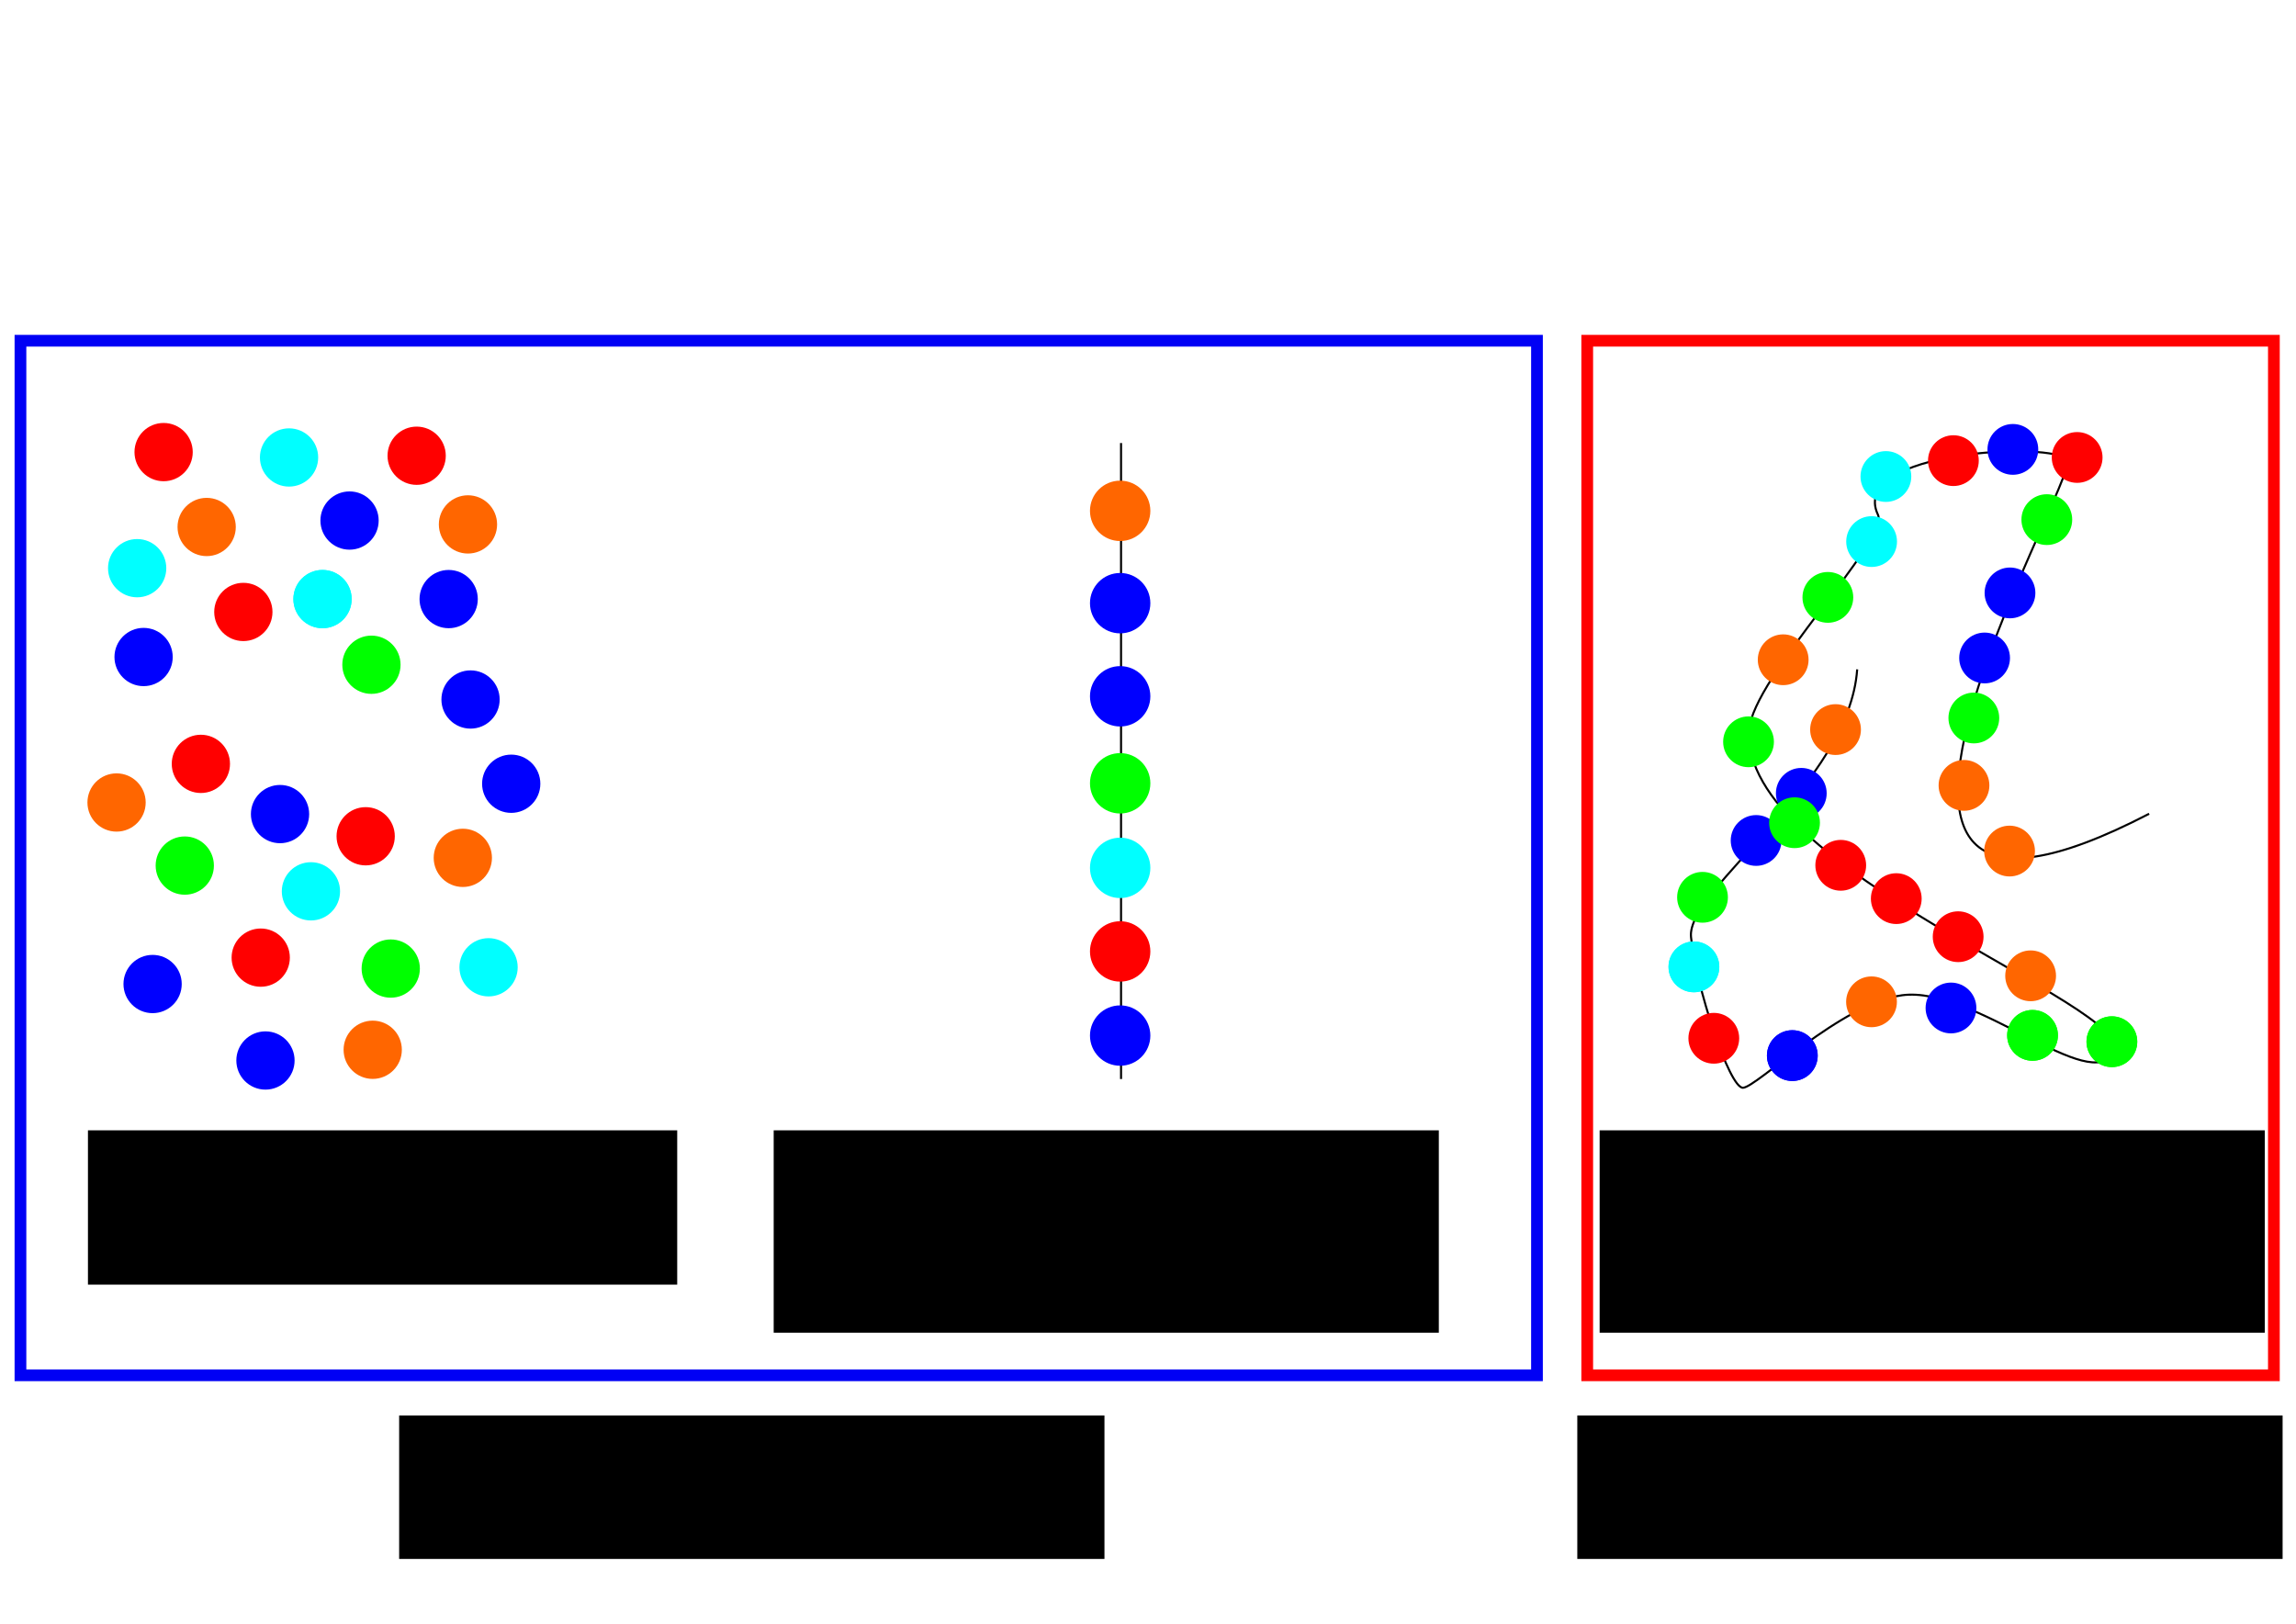 <?xml version="1.0" encoding="UTF-8" standalone="no"?>
<!-- Created with Inkscape (http://www.inkscape.org/) -->

<svg
   xmlns:dc="http://purl.org/dc/elements/1.1/"
   xmlns:cc="http://creativecommons.org/ns#"
   xmlns:rdf="http://www.w3.org/1999/02/22-rdf-syntax-ns#"
   xmlns:svg="http://www.w3.org/2000/svg"
   xmlns="http://www.w3.org/2000/svg"
   xmlns:sodipodi="http://sodipodi.sourceforge.net/DTD/sodipodi-0.dtd"
   xmlns:inkscape="http://www.inkscape.org/namespaces/inkscape"
   width="297mm"
   height="210mm"
   viewBox="0 0 297 210"
   version="1.1"
   id="svg8"
   sodipodi:docname="aminokwasy2.svg"
   inkscape:version="0.92.3 (2405546, 2018-03-11)">
  <defs
     id="defs2" />
  <sodipodi:namedview
     id="base"
     pagecolor="#ffffff"
     bordercolor="#666666"
     borderopacity="1.0"
     inkscape:pageopacity="0.0"
     inkscape:pageshadow="2"
     inkscape:zoom="0.7"
     inkscape:cx="676.49921"
     inkscape:cy="413.61601"
     inkscape:document-units="mm"
     inkscape:current-layer="layer1"
     showgrid="false"
     inkscape:window-width="1853"
     inkscape:window-height="1025"
     inkscape:window-x="67"
     inkscape:window-y="27"
     inkscape:window-maximized="1" />
  <g
     inkscape:label="Layer 1"
     inkscape:groupmode="layer"
     id="layer1"
     transform="translate(0,-87)">
    <g
       id="g1185">
      <g
         style="stroke-width:1.605"
         transform="matrix(0.623,0,0,0.623,5.583,64.469)"
         id="g1088">
        <circle
           style="fill:#ff0000;fill-opacity:1;fill-rule:evenodd;stroke:none;stroke-width:2.435;stroke-miterlimit:4;stroke-dasharray:none;stroke-dashoffset:0;stroke-opacity:1"
           id="path10"
           cx="41.566"
           cy="163.206"
           r="6.048" />
        <circle
           r="6.048"
           cy="209.773"
           cx="66.966"
           id="circle817"
           style="fill:#ff0000;fill-opacity:1;fill-rule:evenodd;stroke:none;stroke-width:2.435;stroke-miterlimit:4;stroke-dasharray:none;stroke-dashoffset:0;stroke-opacity:1" />
        <circle
           r="6.048"
           cy="174.164"
           cx="68.16"
           id="circle819"
           style="fill:#00ff00;fill-opacity:1;fill-rule:evenodd;stroke:none;stroke-width:2.435;stroke-miterlimit:4;stroke-dasharray:none;stroke-dashoffset:0;stroke-opacity:1" />
        <circle
           style="fill:#ff0000;fill-opacity:1;fill-rule:evenodd;stroke:none;stroke-width:2.435;stroke-miterlimit:4;stroke-dasharray:none;stroke-dashoffset:0;stroke-opacity:1"
           id="circle821"
           cx="32.746"
           cy="194.744"
           r="6.048" />
        <circle
           r="6.048"
           cy="234.968"
           cx="45.174"
           id="circle823"
           style="fill:#ff0000;fill-opacity:1;fill-rule:evenodd;stroke:none;stroke-width:2.435;stroke-miterlimit:4;stroke-dasharray:none;stroke-dashoffset:0;stroke-opacity:1" />
        <circle
           style="fill:#00ff00;fill-opacity:1;fill-rule:evenodd;stroke:none;stroke-width:2.435;stroke-miterlimit:4;stroke-dasharray:none;stroke-dashoffset:0;stroke-opacity:1"
           id="circle825"
           cx="29.405"
           cy="215.859"
           r="6.048" />
        <circle
           style="fill:#00ff00;fill-opacity:1;fill-rule:evenodd;stroke:none;stroke-width:2.435;stroke-miterlimit:4;stroke-dasharray:none;stroke-dashoffset:0;stroke-opacity:1"
           id="circle829"
           cx="72.169"
           cy="237.24"
           r="6.048" />
        <circle
           style="fill:#0000ff;fill-opacity:1;fill-rule:evenodd;stroke:none;stroke-width:2.435;stroke-miterlimit:4;stroke-dasharray:none;stroke-dashoffset:0;stroke-opacity:1"
           id="circle831"
           cx="49.183"
           cy="205.168"
           r="6.048" />
        <circle
           r="6.048"
           cy="172.561"
           cx="20.853"
           id="circle833"
           style="fill:#0000ff;fill-opacity:1;fill-rule:evenodd;stroke:none;stroke-width:2.435;stroke-miterlimit:4;stroke-dasharray:none;stroke-dashoffset:0;stroke-opacity:1" />
        <circle
           style="fill:#0000ff;fill-opacity:1;fill-rule:evenodd;stroke:none;stroke-width:2.435;stroke-miterlimit:4;stroke-dasharray:none;stroke-dashoffset:0;stroke-opacity:1"
           id="circle835"
           cx="88.739"
           cy="181.381"
           r="6.048" />
        <circle
           r="6.048"
           cy="240.447"
           cx="22.724"
           id="circle837"
           style="fill:#0000ff;fill-opacity:1;fill-rule:evenodd;stroke:none;stroke-width:2.435;stroke-miterlimit:4;stroke-dasharray:none;stroke-dashoffset:0;stroke-opacity:1" />
        <circle
           r="6.048"
           cy="160.534"
           cx="84.196"
           id="circle841"
           style="fill:#0000ff;fill-opacity:1;fill-rule:evenodd;stroke:none;stroke-width:2.435;stroke-miterlimit:4;stroke-dasharray:none;stroke-dashoffset:0;stroke-opacity:1" />
        <circle
           style="fill:#0000ff;fill-opacity:1;fill-rule:evenodd;stroke:none;stroke-width:2.435;stroke-miterlimit:4;stroke-dasharray:none;stroke-dashoffset:0;stroke-opacity:1"
           id="circle843"
           cx="63.616"
           cy="144.23"
           r="6.048" />
        <circle
           r="6.048"
           cy="202.762"
           cx="15.24"
           id="circle845"
           style="fill:#ff6600;fill-opacity:1;fill-rule:evenodd;stroke:none;stroke-width:2.435;stroke-miterlimit:4;stroke-dasharray:none;stroke-dashoffset:0;stroke-opacity:1" />
        <circle
           r="6.048"
           cy="145.032"
           cx="88.205"
           id="circle849"
           style="fill:#ff6600;fill-opacity:1;fill-rule:evenodd;stroke:none;stroke-width:2.435;stroke-miterlimit:4;stroke-dasharray:none;stroke-dashoffset:0;stroke-opacity:1" />
        <circle
           style="fill:#ff6600;fill-opacity:1;fill-rule:evenodd;stroke:none;stroke-width:2.435;stroke-miterlimit:4;stroke-dasharray:none;stroke-dashoffset:0;stroke-opacity:1"
           id="circle851"
           cx="33.949"
           cy="145.567"
           r="6.048" />
        <circle
           r="6.048"
           cy="214.255"
           cx="87.136"
           id="circle853"
           style="fill:#ff6600;fill-opacity:1;fill-rule:evenodd;stroke:none;stroke-width:2.435;stroke-miterlimit:4;stroke-dasharray:none;stroke-dashoffset:0;stroke-opacity:1" />
        <circle
           style="fill:#ff6600;fill-opacity:1;fill-rule:evenodd;stroke:none;stroke-width:2.435;stroke-miterlimit:4;stroke-dasharray:none;stroke-dashoffset:0;stroke-opacity:1"
           id="circle855"
           cx="68.427"
           cy="254.097"
           r="6.048" />
        <circle
           r="6.048"
           cy="154.119"
           cx="19.517"
           id="circle857"
           style="fill:#00ffff;fill-opacity:1;fill-rule:evenodd;stroke:none;stroke-width:2.435;stroke-miterlimit:4;stroke-dasharray:none;stroke-dashoffset:0;stroke-opacity:1" />
        <circle
           style="fill:#00ffff;fill-opacity:1;fill-rule:evenodd;stroke:none;stroke-width:2.435;stroke-miterlimit:4;stroke-dasharray:none;stroke-dashoffset:0;stroke-opacity:1"
           id="circle859"
           cx="58.003"
           cy="160.534"
           r="6.048" />
        <circle
           r="6.048"
           cy="160.534"
           cx="58.003"
           id="circle861"
           style="fill:#00ffff;fill-opacity:1;fill-rule:evenodd;stroke:none;stroke-width:2.435;stroke-miterlimit:4;stroke-dasharray:none;stroke-dashoffset:0;stroke-opacity:1" />
        <circle
           style="fill:#00ffff;fill-opacity:1;fill-rule:evenodd;stroke:none;stroke-width:2.435;stroke-miterlimit:4;stroke-dasharray:none;stroke-dashoffset:0;stroke-opacity:1"
           id="circle863"
           cx="55.598"
           cy="221.204"
           r="6.048" />
        <circle
           r="6.048"
           cy="131.134"
           cx="51.054"
           id="circle865"
           style="fill:#00ffff;fill-opacity:1;fill-rule:evenodd;stroke:none;stroke-width:2.435;stroke-miterlimit:4;stroke-dasharray:none;stroke-dashoffset:0;stroke-opacity:1" />
        <circle
           style="fill:#00ffff;fill-opacity:1;fill-rule:evenodd;stroke:none;stroke-width:2.435;stroke-miterlimit:4;stroke-dasharray:none;stroke-dashoffset:0;stroke-opacity:1"
           id="circle867"
           cx="92.481"
           cy="236.973"
           r="6.048" />
        <circle
           style="fill:#ff0000;fill-opacity:1;fill-rule:evenodd;stroke:none;stroke-width:2.435;stroke-miterlimit:4;stroke-dasharray:none;stroke-dashoffset:0;stroke-opacity:1"
           id="circle916"
           cx="77.55"
           cy="130.776"
           r="6.048" />
        <circle
           style="fill:#ff0000;fill-opacity:1;fill-rule:evenodd;stroke:none;stroke-width:2.435;stroke-miterlimit:4;stroke-dasharray:none;stroke-dashoffset:0;stroke-opacity:1"
           id="circle918"
           cx="25.011"
           cy="130.02"
           r="6.048" />
        <circle
           style="fill:#0000ff;fill-opacity:1;fill-rule:evenodd;stroke:none;stroke-width:2.435;stroke-miterlimit:4;stroke-dasharray:none;stroke-dashoffset:0;stroke-opacity:1"
           id="circle971"
           cx="97.185"
           cy="198.87"
           r="6.048" />
        <circle
           r="6.048"
           cy="256.322"
           cx="46.158"
           id="circle973"
           style="fill:#0000ff;fill-opacity:1;fill-rule:evenodd;stroke:none;stroke-width:2.435;stroke-miterlimit:4;stroke-dasharray:none;stroke-dashoffset:0;stroke-opacity:1" />
      </g>
      <flowRoot
         transform="matrix(0.229,0,0,0.229,-3.999,97.887)"
         style="font-style:normal;font-weight:normal;font-size:40px;line-height:125%;font-family:sans-serif;letter-spacing:0px;word-spacing:0px;fill:#000000;fill-opacity:1;stroke:none;stroke-width:1.154px;stroke-linecap:butt;stroke-linejoin:miter;stroke-opacity:1"
         id="flowRoot1090"
         xml:space="preserve"><flowRegion
           style="stroke-width:1.154px"
           id="flowRegion1092"><rect
             style="stroke-width:1.154px"
             y="590.844"
             x="67.143"
             height="87.143"
             width="332.857"
             id="rect1094" /></flowRegion><flowPara
           style="stroke-width:1.154px"
           id="flowPara1096">Aminokwasy</flowPara></flowRoot>    </g>
    <g
       id="g1200">
      <g
         style="stroke-width:1.154"
         transform="matrix(0.867,0,0,0.867,22.779,22.471)"
         id="g1142">
        <path
           style="fill:none;fill-rule:evenodd;stroke:#000000;stroke-width:0.305px;stroke-linecap:butt;stroke-linejoin:miter;stroke-opacity:1"
           d="m 140.985,140.518 v 94.872"
           id="path1132"
           inkscape:connector-curvature="0" />
        <circle
           style="fill:#ff6600;fill-opacity:1;fill-rule:evenodd;stroke:none;stroke-width:1.75;stroke-miterlimit:4;stroke-dasharray:none;stroke-dashoffset:0;stroke-opacity:1"
           id="circle902"
           cx="140.854"
           cy="150.633"
           r="4.504" />
        <circle
           r="4.504"
           cy="164.405"
           cx="140.854"
           id="circle904"
           style="fill:#0000ff;fill-opacity:1;fill-rule:evenodd;stroke:none;stroke-width:1.75;stroke-miterlimit:4;stroke-dasharray:none;stroke-dashoffset:0;stroke-opacity:1" />
        <circle
           style="fill:#0000ff;fill-opacity:1;fill-rule:evenodd;stroke:none;stroke-width:1.75;stroke-miterlimit:4;stroke-dasharray:none;stroke-dashoffset:0;stroke-opacity:1"
           id="circle906"
           cx="140.854"
           cy="178.298"
           r="4.504" />
        <circle
           r="4.504"
           cy="191.277"
           cx="140.854"
           id="circle908"
           style="fill:#00ff00;fill-opacity:1;fill-rule:evenodd;stroke:none;stroke-width:1.75;stroke-miterlimit:4;stroke-dasharray:none;stroke-dashoffset:0;stroke-opacity:1" />
        <circle
           r="4.504"
           cy="203.892"
           cx="140.854"
           id="circle910"
           style="fill:#00ffff;fill-opacity:1;fill-rule:evenodd;stroke:none;stroke-width:1.75;stroke-miterlimit:4;stroke-dasharray:none;stroke-dashoffset:0;stroke-opacity:1" />
        <circle
           style="fill:#ff0000;fill-opacity:1;fill-rule:evenodd;stroke:none;stroke-width:1.75;stroke-miterlimit:4;stroke-dasharray:none;stroke-dashoffset:0;stroke-opacity:1"
           id="circle912"
           cx="140.854"
           cy="216.356"
           r="4.504" />
        <circle
           r="4.504"
           cy="228.909"
           cx="140.854"
           id="circle914"
           style="fill:#0000ff;fill-opacity:1;fill-rule:evenodd;stroke:none;stroke-width:1.75;stroke-miterlimit:4;stroke-dasharray:none;stroke-dashoffset:0;stroke-opacity:1" />
      </g>
      <flowRoot
         xml:space="preserve"
         id="flowRoot1104"
         style="font-style:normal;font-weight:normal;font-size:40px;line-height:125%;font-family:sans-serif;letter-spacing:0px;word-spacing:0px;fill:#000000;fill-opacity:1;stroke:none;stroke-width:1.154px;stroke-linecap:butt;stroke-linejoin:miter;stroke-opacity:1"
         transform="matrix(0.229,0,0,0.229,84.705,97.887)"><flowRegion
           style="stroke-width:1.154px"
           id="flowRegion1100"><rect
             style="stroke-width:1.154px"
             id="rect1098"
             width="375.714"
             height="114.286"
             x="67.143"
             y="590.844" /></flowRegion><flowPara
           style="text-align:center;text-anchor:middle;stroke-width:1.154px"
           id="flowPara1106">Białka (struktura pierwszorzędowa)</flowPara></flowRoot>    </g>
    <rect
       style="fill:none;fill-opacity:1;fill-rule:evenodd;stroke:#0000f5;stroke-width:1.517;stroke-miterlimit:4;stroke-dasharray:none;stroke-dashoffset:0;stroke-opacity:1"
       id="rect991"
       width="196.17"
       height="133.804"
       x="2.646"
       y="131.068" />
    <flowRoot
       xml:space="preserve"
       id="flowRoot993"
       style="font-style:normal;font-weight:normal;font-size:40px;line-height:125%;font-family:sans-serif;letter-spacing:0px;word-spacing:0px;fill:#000000;fill-opacity:1;stroke:none;stroke-width:1px;stroke-linecap:butt;stroke-linejoin:miter;stroke-opacity:1"
       transform="matrix(0.265,0,0,0.265,3.175,87)"><flowRegion
         id="flowRegion995"><rect
           id="rect997"
           width="344.286"
           height="70"
           x="182.857"
           y="690.844" /></flowRegion><flowPara
         id="flowPara999"
         style="text-align:center;text-anchor:middle;fill:#0000ff">POZNANE</flowPara></flowRoot>    <g
       id="g1057">
      <g
         id="g1242">
        <g
           id="g1058"
           transform="matrix(0.543,0,0,0.543,118.939,91.319)"
           style="stroke-width:1.84">
          <circle
             style="fill:#00ff00;fill-opacity:1;fill-rule:evenodd;stroke:none;stroke-width:2.791;stroke-miterlimit:4;stroke-dasharray:none;stroke-dashoffset:0;stroke-opacity:1"
             id="circle827"
             cx="284.057"
             cy="240.166"
             r="6.048" />
          <path
             sodipodi:nodetypes="cssassssc"
             inkscape:connector-curvature="0"
             id="path940"
             d="m 223.384,151.479 c -1.893,27.199 -40.664,52.279 -39.589,63.72 1.075,11.441 9.113,36.079 12.392,35.936 3.279,-0.143 23.41,-20.088 37.89,-22.036 17.264,-2.322 45.117,24.191 50.511,13.404 5.393,-10.786 -89.234,-43.294 -86.951,-76.593 0.859,-12.527 33.48,-45.389 30.695,-51.256 -7.268,-15.314 42.298,-17.577 45.129,-13.017 2.831,4.56 -71.782,131.593 19.471,84.237"
             style="fill:none;fill-rule:evenodd;stroke:#000000;stroke-width:0.487px;stroke-linecap:butt;stroke-linejoin:miter;stroke-opacity:1" />
          <circle
             r="6.048"
             cy="165.821"
             cx="218.229"
             id="circle946"
             style="fill:#ff6600;fill-opacity:1;fill-rule:evenodd;stroke:none;stroke-width:2.791;stroke-miterlimit:4;stroke-dasharray:none;stroke-dashoffset:0;stroke-opacity:1" />
          <circle
             style="fill:#0000ff;fill-opacity:1;fill-rule:evenodd;stroke:none;stroke-width:2.791;stroke-miterlimit:4;stroke-dasharray:none;stroke-dashoffset:0;stroke-opacity:1"
             id="circle948"
             cx="210.07"
             cy="181.003"
             r="6.048" />
          <circle
             style="fill:#0000ff;fill-opacity:1;fill-rule:evenodd;stroke:none;stroke-width:2.791;stroke-miterlimit:4;stroke-dasharray:none;stroke-dashoffset:0;stroke-opacity:1"
             id="circle950"
             cx="199.309"
             cy="192.233"
             r="6.048" />
          <circle
             r="6.048"
             cy="205.77"
             cx="186.539"
             id="circle952"
             style="fill:#00ff00;fill-opacity:1;fill-rule:evenodd;stroke:none;stroke-width:2.791;stroke-miterlimit:4;stroke-dasharray:none;stroke-dashoffset:0;stroke-opacity:1" />
          <circle
             style="fill:#00ffff;fill-opacity:1;fill-rule:evenodd;stroke:none;stroke-width:2.791;stroke-miterlimit:4;stroke-dasharray:none;stroke-dashoffset:0;stroke-opacity:1"
             id="circle954"
             cx="184.488"
             cy="222.338"
             r="6.048" />
          <circle
             r="6.048"
             cy="222.338"
             cx="184.488"
             id="circle956"
             style="fill:#00ffff;fill-opacity:1;fill-rule:evenodd;stroke:none;stroke-width:2.791;stroke-miterlimit:4;stroke-dasharray:none;stroke-dashoffset:0;stroke-opacity:1" />
          <circle
             style="fill:#ff0000;fill-opacity:1;fill-rule:evenodd;stroke:none;stroke-width:2.791;stroke-miterlimit:4;stroke-dasharray:none;stroke-dashoffset:0;stroke-opacity:1"
             id="circle958"
             cx="189.228"
             cy="239.345"
             r="6.048" />
          <circle
             style="fill:#ff6600;fill-opacity:1;fill-rule:evenodd;stroke:none;stroke-width:2.791;stroke-miterlimit:4;stroke-dasharray:none;stroke-dashoffset:0;stroke-opacity:1"
             id="circle960"
             cx="226.799"
             cy="230.663"
             r="6.048" />
          <circle
             style="fill:#0000ff;fill-opacity:1;fill-rule:evenodd;stroke:none;stroke-width:2.791;stroke-miterlimit:4;stroke-dasharray:none;stroke-dashoffset:0;stroke-opacity:1"
             id="circle975"
             cx="207.932"
             cy="243.471"
             r="6.048" />
          <circle
             r="6.048"
             cy="232.132"
             cx="245.73"
             id="circle977"
             style="fill:#0000ff;fill-opacity:1;fill-rule:evenodd;stroke:none;stroke-width:2.791;stroke-miterlimit:4;stroke-dasharray:none;stroke-dashoffset:0;stroke-opacity:1" />
          <circle
             style="fill:#00ff00;fill-opacity:1;fill-rule:evenodd;stroke:none;stroke-width:2.791;stroke-miterlimit:4;stroke-dasharray:none;stroke-dashoffset:0;stroke-opacity:1"
             id="circle979"
             cx="265.158"
             cy="238.654"
             r="6.048" />
          <circle
             r="6.048"
             cy="238.654"
             cx="265.158"
             id="circle981"
             style="fill:#00ff00;fill-opacity:1;fill-rule:evenodd;stroke:none;stroke-width:2.791;stroke-miterlimit:4;stroke-dasharray:none;stroke-dashoffset:0;stroke-opacity:1" />
          <circle
             r="6.048"
             cy="240.166"
             cx="284.057"
             id="circle983"
             style="fill:#00ff00;fill-opacity:1;fill-rule:evenodd;stroke:none;stroke-width:2.791;stroke-miterlimit:4;stroke-dasharray:none;stroke-dashoffset:0;stroke-opacity:1" />
          <circle
             r="6.048"
             cy="224.47"
             cx="264.703"
             id="circle847"
             style="fill:#ff6600;fill-opacity:1;fill-rule:evenodd;stroke:none;stroke-width:2.791;stroke-miterlimit:4;stroke-dasharray:none;stroke-dashoffset:0;stroke-opacity:1" />
          <circle
             r="6.048"
             cy="215.155"
             cx="247.437"
             id="circle985"
             style="fill:#ff0000;fill-opacity:1;fill-rule:evenodd;stroke:none;stroke-width:2.791;stroke-miterlimit:4;stroke-dasharray:none;stroke-dashoffset:0;stroke-opacity:1" />
          <circle
             style="fill:#ff0000;fill-opacity:1;fill-rule:evenodd;stroke:none;stroke-width:2.791;stroke-miterlimit:4;stroke-dasharray:none;stroke-dashoffset:0;stroke-opacity:1"
             id="circle987"
             cx="232.696"
             cy="206.084"
             r="6.048" />
          <circle
             r="6.048"
             cy="198.146"
             cx="219.467"
             id="circle989"
             style="fill:#ff0000;fill-opacity:1;fill-rule:evenodd;stroke:none;stroke-width:2.791;stroke-miterlimit:4;stroke-dasharray:none;stroke-dashoffset:0;stroke-opacity:1" />
          <circle
             style="fill:#00ff00;fill-opacity:1;fill-rule:evenodd;stroke:none;stroke-width:2.791;stroke-miterlimit:4;stroke-dasharray:none;stroke-dashoffset:0;stroke-opacity:1"
             id="circle991"
             cx="208.461"
             cy="188.006"
             r="6.048" />
          <circle
             r="6.048"
             cy="168.729"
             cx="197.5"
             id="circle993"
             style="fill:#00ff00;fill-opacity:1;fill-rule:evenodd;stroke:none;stroke-width:2.791;stroke-miterlimit:4;stroke-dasharray:none;stroke-dashoffset:0;stroke-opacity:1" />
          <circle
             style="fill:#00ff00;fill-opacity:1;fill-rule:evenodd;stroke:none;stroke-width:2.791;stroke-miterlimit:4;stroke-dasharray:none;stroke-dashoffset:0;stroke-opacity:1"
             id="circle995"
             cx="216.399"
             cy="134.333"
             r="6.048" />
          <circle
             style="fill:#ff6600;fill-opacity:1;fill-rule:evenodd;stroke:none;stroke-width:2.791;stroke-miterlimit:4;stroke-dasharray:none;stroke-dashoffset:0;stroke-opacity:1"
             id="circle997"
             cx="205.755"
             cy="149.19"
             r="6.048" />
          <circle
             style="fill:#00ffff;fill-opacity:1;fill-rule:evenodd;stroke:none;stroke-width:2.791;stroke-miterlimit:4;stroke-dasharray:none;stroke-dashoffset:0;stroke-opacity:1"
             id="circle999"
             cx="226.821"
             cy="121.04"
             r="6.048" />
          <circle
             r="6.048"
             cy="105.543"
             cx="230.223"
             id="circle1001"
             style="fill:#00ffff;fill-opacity:1;fill-rule:evenodd;stroke:none;stroke-width:2.791;stroke-miterlimit:4;stroke-dasharray:none;stroke-dashoffset:0;stroke-opacity:1" />
          <circle
             style="fill:#ff0000;fill-opacity:1;fill-rule:evenodd;stroke:none;stroke-width:2.791;stroke-miterlimit:4;stroke-dasharray:none;stroke-dashoffset:0;stroke-opacity:1"
             id="circle1003"
             cx="246.303"
             cy="101.762"
             r="6.048" />
          <circle
             r="6.048"
             cy="243.471"
             cx="207.932"
             id="circle1005"
             style="fill:#0000ff;fill-opacity:1;fill-rule:evenodd;stroke:none;stroke-width:2.791;stroke-miterlimit:4;stroke-dasharray:none;stroke-dashoffset:0;stroke-opacity:1" />
          <circle
             style="fill:#0000ff;fill-opacity:1;fill-rule:evenodd;stroke:none;stroke-width:2.791;stroke-miterlimit:4;stroke-dasharray:none;stroke-dashoffset:0;stroke-opacity:1"
             id="circle1007"
             cx="260.471"
             cy="99.084"
             r="6.048" />
          <circle
             r="6.048"
             cy="101.006"
             cx="275.785"
             id="circle1009"
             style="fill:#ff0000;fill-opacity:1;fill-rule:evenodd;stroke:none;stroke-width:2.791;stroke-miterlimit:4;stroke-dasharray:none;stroke-dashoffset:0;stroke-opacity:1" />
          <circle
             style="fill:#00ff00;fill-opacity:1;fill-rule:evenodd;stroke:none;stroke-width:2.791;stroke-miterlimit:4;stroke-dasharray:none;stroke-dashoffset:0;stroke-opacity:1"
             id="circle1011"
             cx="268.56"
             cy="115.812"
             r="6.048" />
          <circle
             r="6.048"
             cy="133.269"
             cx="259.786"
             id="circle1013"
             style="fill:#0000ff;fill-opacity:1;fill-rule:evenodd;stroke:none;stroke-width:2.791;stroke-miterlimit:4;stroke-dasharray:none;stroke-dashoffset:0;stroke-opacity:1" />
          <circle
             style="fill:#0000ff;fill-opacity:1;fill-rule:evenodd;stroke:none;stroke-width:2.791;stroke-miterlimit:4;stroke-dasharray:none;stroke-dashoffset:0;stroke-opacity:1"
             id="circle1015"
             cx="253.738"
             cy="148.766"
             r="6.048" />
          <circle
             style="fill:#00ff00;fill-opacity:1;fill-rule:evenodd;stroke:none;stroke-width:2.791;stroke-miterlimit:4;stroke-dasharray:none;stroke-dashoffset:0;stroke-opacity:1"
             id="circle1017"
             cx="251.173"
             cy="163.059"
             r="6.048" />
          <circle
             style="fill:#ff6600;fill-opacity:1;fill-rule:evenodd;stroke:none;stroke-width:2.791;stroke-miterlimit:4;stroke-dasharray:none;stroke-dashoffset:0;stroke-opacity:1"
             id="circle1019"
             cx="248.828"
             cy="179.113"
             r="6.048" />
          <circle
             r="6.048"
             cy="194.755"
             cx="259.683"
             id="circle1021"
             style="fill:#ff6600;fill-opacity:1;fill-rule:evenodd;stroke:none;stroke-width:2.791;stroke-miterlimit:4;stroke-dasharray:none;stroke-dashoffset:0;stroke-opacity:1" />
        </g>
        <flowRoot
           xml:space="preserve"
           id="flowRoot1150"
           style="font-style:normal;font-weight:normal;font-size:40px;line-height:125%;font-family:sans-serif;letter-spacing:0px;word-spacing:0px;fill:#000000;fill-opacity:1;stroke:none;stroke-width:1.154px;stroke-linecap:butt;stroke-linejoin:miter;stroke-opacity:1"
           transform="matrix(0.229,0,0,0.229,191.545,97.887)"><flowRegion
             id="flowRegion1146"
             style="stroke-width:1.154px"><rect
               id="rect1144"
               width="375.714"
               height="114.286"
               x="67.143"
               y="590.844"
               style="stroke-width:1.154px" /></flowRegion><flowPara
             style="text-align:center;text-anchor:middle;stroke-width:1.154px"
             id="flowPara1148">Białka (struktura wyższych rzędów)</flowPara></flowRoot>      </g>
      <rect
         style="fill:none;fill-opacity:1;fill-rule:evenodd;stroke:#ff0000;stroke-width:1.517;stroke-miterlimit:4;stroke-dasharray:none;stroke-dashoffset:0;stroke-opacity:1"
         id="rect1001"
         width="88.824"
         height="133.804"
         x="205.316"
         y="131.068" />
      <flowRoot
         xml:space="preserve"
         id="flowRoot1009"
         style="font-style:normal;font-weight:normal;font-size:40px;line-height:125%;font-family:sans-serif;letter-spacing:0px;word-spacing:0px;fill:#000000;fill-opacity:1;stroke:none;stroke-width:1px;stroke-linecap:butt;stroke-linejoin:miter;stroke-opacity:1"
         transform="matrix(0.265,0,0,0.265,155.575,87)"><flowRegion
           id="flowRegion1005"><rect
             id="rect1003"
             width="344.286"
             height="70"
             x="182.857"
             y="690.844" /></flowRegion><flowPara
           id="flowPara1007"
           style="text-align:center;text-anchor:middle;fill:#ff0000">NIEPOZNANE</flowPara></flowRoot>    </g>
  </g>
</svg>
